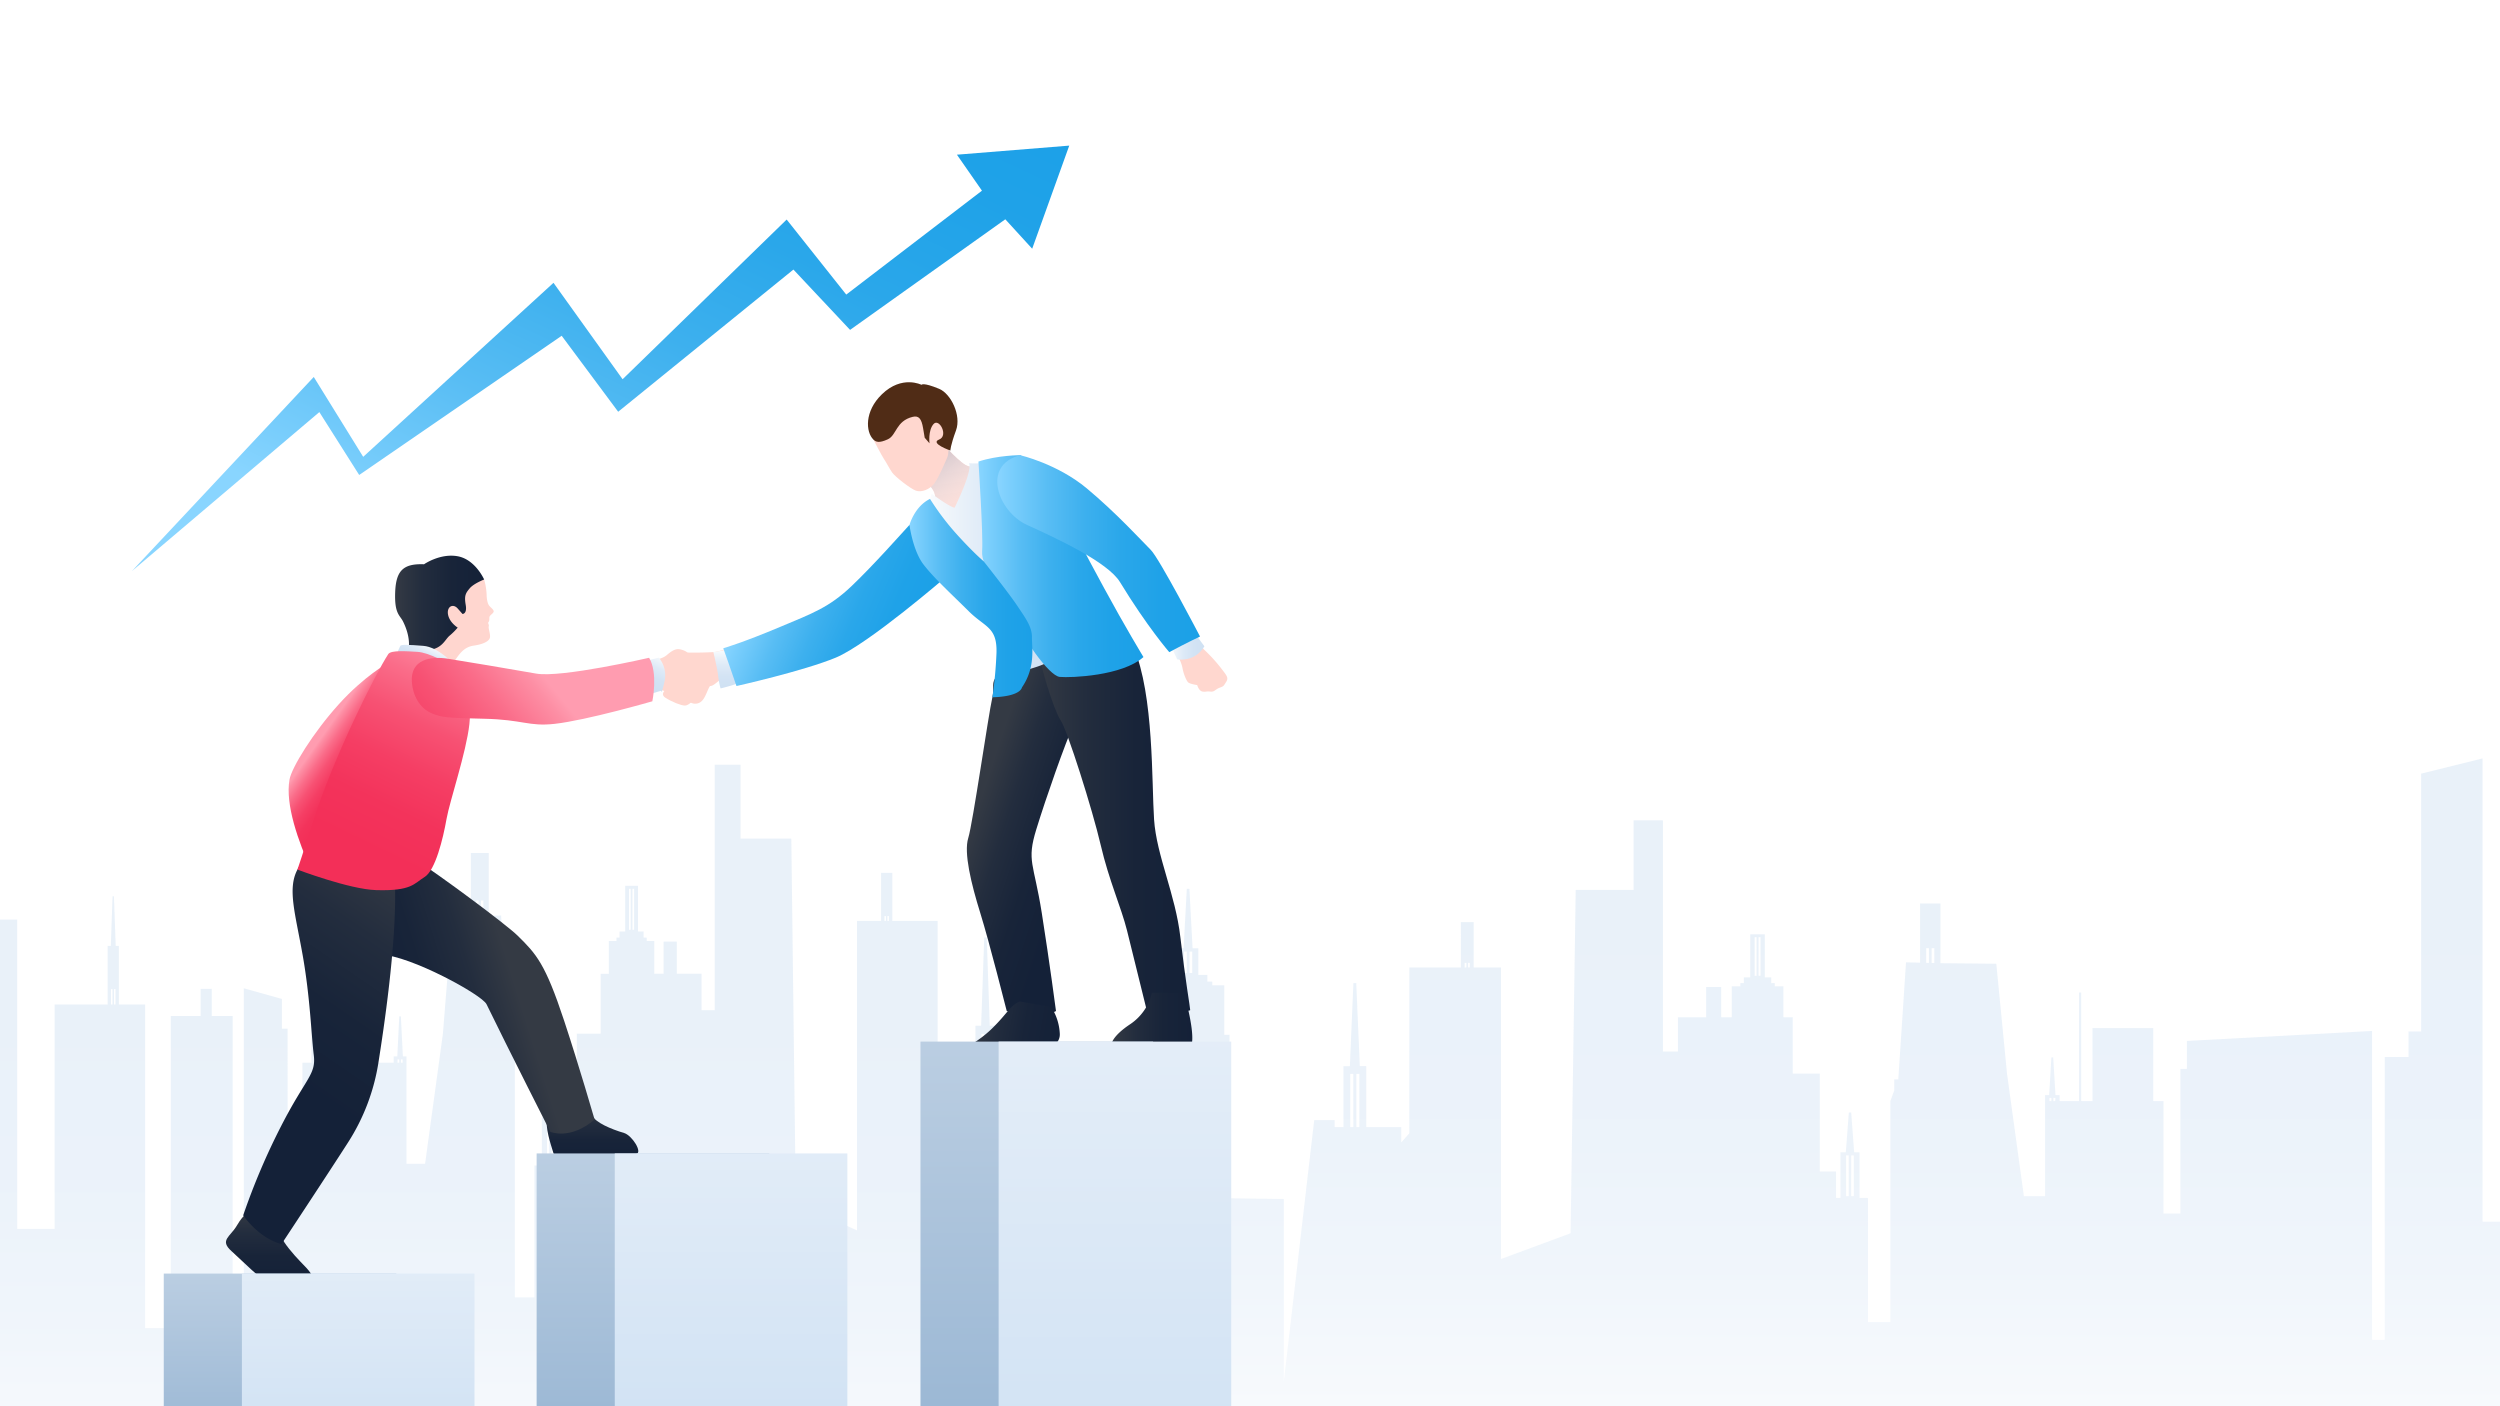 <svg xmlns="http://www.w3.org/2000/svg" xmlns:xlink="http://www.w3.org/1999/xlink" viewBox="0 0 1920 1080"><defs><style>.cls-1{fill:none;}.cls-2{isolation:isolate;}.cls-3{clip-path:url(#clip-path);}.cls-4{fill:#fff;}.cls-5,.cls-6{opacity:0.45;}.cls-5{fill:url(#linear-gradient);}.cls-6{fill:url(#linear-gradient-2);}.cls-7{fill:url(#linear-gradient-3);}.cls-8{fill:url(#linear-gradient-4);}.cls-9{fill:#ffd7cf;}.cls-10{mix-blend-mode:multiply;fill:url(#linear-gradient-5);}.cls-11{fill:#502c16;}.cls-12{fill:url(#linear-gradient-6);}.cls-13{fill:url(#linear-gradient-7);}.cls-14{fill:url(#linear-gradient-8);}.cls-15{fill:url(#linear-gradient-9);}.cls-16{fill:url(#linear-gradient-10);}.cls-17{fill:url(#linear-gradient-11);}.cls-18{fill:url(#linear-gradient-12);}.cls-19{fill:url(#linear-gradient-13);}.cls-20{fill:url(#linear-gradient-14);}.cls-21{fill:#ffd6cf;}.cls-22{fill:url(#linear-gradient-15);}.cls-23{fill:url(#linear-gradient-16);}.cls-24{fill:url(#linear-gradient-17);}.cls-25{fill:url(#linear-gradient-18);}.cls-26{fill:url(#linear-gradient-19);}.cls-27{fill:url(#linear-gradient-20);}.cls-28{fill:url(#linear-gradient-21);}.cls-29{fill:url(#linear-gradient-22);}.cls-30{fill:url(#linear-gradient-23);}.cls-31{fill:url(#linear-gradient-24);}.cls-32{fill:url(#linear-gradient-25);}.cls-33{fill:url(#linear-gradient-26);}.cls-34{fill:url(#linear-gradient-27);}.cls-35{fill:url(#linear-gradient-28);}.cls-36{fill:url(#linear-gradient-29);}.cls-37{fill:url(#linear-gradient-30);}.cls-38{fill:url(#linear-gradient-31);}.cls-39{fill:url(#linear-gradient-32);}</style><clipPath id="clip-path"><rect class="cls-1" y="-230" width="1920" height="1494.12"/></clipPath><linearGradient id="linear-gradient" x1="392.83" y1="1187.27" x2="392.83" y2="781.52" gradientUnits="userSpaceOnUse"><stop offset="0" stop-color="#fff"/><stop offset="0.15" stop-color="#f1f6fb"/><stop offset="0.42" stop-color="#deeaf7"/><stop offset="0.7" stop-color="#d3e3f4"/><stop offset="1" stop-color="#cfe1f3"/></linearGradient><linearGradient id="linear-gradient-2" x1="1441.89" y1="1168.44" x2="1441.89" y2="706.72" xlink:href="#linear-gradient"/><linearGradient id="linear-gradient-3" x1="751.52" y1="618.4" x2="828.42" y2="643.61" gradientUnits="userSpaceOnUse"><stop offset="0" stop-color="#343a44"/><stop offset="0.3" stop-color="#232d3e"/><stop offset="0.64" stop-color="#182439"/><stop offset="1" stop-color="#142138"/></linearGradient><linearGradient id="linear-gradient-4" x1="797.92" y1="628.88" x2="914.06" y2="628.88" xlink:href="#linear-gradient-3"/><linearGradient id="linear-gradient-5" x1="757.46" y1="395.07" x2="725.42" y2="348.25" gradientUnits="userSpaceOnUse"><stop offset="0" stop-color="#fff" stop-opacity="0"/><stop offset="0.24" stop-color="#f7f3f4" stop-opacity="0.22"/><stop offset="0.77" stop-color="#e1d6da" stop-opacity="0.76"/><stop offset="0.99" stop-color="#d8c9ce"/></linearGradient><linearGradient id="linear-gradient-6" x1="707.31" y1="436.68" x2="824.55" y2="436.68" xlink:href="#linear-gradient"/><linearGradient id="linear-gradient-7" x1="570.04" y1="497.87" x2="570.04" y2="528.7" xlink:href="#linear-gradient"/><linearGradient id="linear-gradient-8" x1="580.81" y1="567.23" x2="717.22" y2="567.23" gradientTransform="translate(265.58 -306.44) rotate(22.97)" gradientUnits="userSpaceOnUse"><stop offset="0" stop-color="#89d5ff"/><stop offset="0.07" stop-color="#7acefc"/><stop offset="0.25" stop-color="#58bdf4"/><stop offset="0.43" stop-color="#3db0ee"/><stop offset="0.61" stop-color="#2aa7ea"/><stop offset="0.8" stop-color="#1fa2e8"/><stop offset="1" stop-color="#1ba0e7"/></linearGradient><linearGradient id="linear-gradient-9" x1="751.43" y1="434.82" x2="878.13" y2="434.82" gradientTransform="matrix(1, 0, 0, 1, 0, 0)" xlink:href="#linear-gradient-8"/><linearGradient id="linear-gradient-10" x1="698.48" y1="459.31" x2="792.87" y2="459.31" gradientTransform="matrix(1, 0, 0, 1, 0, 0)" xlink:href="#linear-gradient-8"/><linearGradient id="linear-gradient-11" x1="853.39" y1="785" x2="915.69" y2="785" xlink:href="#linear-gradient-3"/><linearGradient id="linear-gradient-12" x1="786.89" y1="795.79" x2="854.03" y2="795.79" gradientTransform="matrix(0.98, 0.17, -0.17, 0.98, 109.53, -133.23)" xlink:href="#linear-gradient-3"/><linearGradient id="linear-gradient-13" x1="896.57" y1="490.86" x2="924.98" y2="490.86" xlink:href="#linear-gradient"/><linearGradient id="linear-gradient-14" x1="765.91" y1="425.21" x2="921.63" y2="425.21" gradientTransform="matrix(1, 0, 0, 1, 0, 0)" xlink:href="#linear-gradient-8"/><linearGradient id="linear-gradient-15" x1="1170.13" y1="110.55" x2="1198.54" y2="110.55" gradientTransform="matrix(-0.38, 0.93, 0.93, 0.38, 616.48, -436.59)" xlink:href="#linear-gradient"/><linearGradient id="linear-gradient-16" x1="238.4" y1="578.24" x2="268.35" y2="599.32" gradientUnits="userSpaceOnUse"><stop offset="0" stop-color="#ff9cb0"/><stop offset="0.06" stop-color="#fd8ea4"/><stop offset="0.24" stop-color="#fa6c89"/><stop offset="0.42" stop-color="#f75173"/><stop offset="0.61" stop-color="#f53e64"/><stop offset="0.8" stop-color="#f3335b"/><stop offset="1" stop-color="#f32f58"/></linearGradient><linearGradient id="linear-gradient-17" x1="303.43" y1="463.14" x2="371.82" y2="463.14" xlink:href="#linear-gradient-3"/><linearGradient id="linear-gradient-18" x1="455.03" y1="851.81" x2="455.03" y2="889.15" xlink:href="#linear-gradient-3"/><linearGradient id="linear-gradient-19" x1="392.58" y1="746.15" x2="293.46" y2="777.22" xlink:href="#linear-gradient-3"/><linearGradient id="linear-gradient-20" x1="206.66" y1="930.1" x2="206.66" y2="984.69" xlink:href="#linear-gradient-3"/><linearGradient id="linear-gradient-21" x1="316.22" y1="674.51" x2="212.66" y2="825.41" xlink:href="#linear-gradient-3"/><linearGradient id="linear-gradient-22" x1="331.48" y1="494.85" x2="323.64" y2="511.08" xlink:href="#linear-gradient"/><linearGradient id="linear-gradient-23" x1="359.47" y1="490.4" x2="281.81" y2="651.26" xlink:href="#linear-gradient-16"/><linearGradient id="linear-gradient-24" x1="509.79" y1="502.83" x2="497.94" y2="527.39" xlink:href="#linear-gradient"/><linearGradient id="linear-gradient-25" x1="453.41" y1="696.23" x2="377.8" y2="852.85" gradientTransform="translate(300.67 -303.42) rotate(25.01)" xlink:href="#linear-gradient-16"/><linearGradient id="linear-gradient-26" x1="501.45" y1="811.28" x2="501.45" y2="1174.28" gradientUnits="userSpaceOnUse"><stop offset="0" stop-color="#c6d6e7"/><stop offset="1" stop-color="#8fafcf"/></linearGradient><linearGradient id="linear-gradient-27" x1="561.46" y1="755.06" x2="561.46" y2="1118.07" gradientUnits="userSpaceOnUse"><stop offset="0" stop-color="#eef4fb"/><stop offset="0.31" stop-color="#e3edf8"/><stop offset="1" stop-color="#cfe1f3"/></linearGradient><linearGradient id="linear-gradient-28" x1="796.25" y1="697.26" x2="796.25" y2="1197.27" xlink:href="#linear-gradient-26"/><linearGradient id="linear-gradient-29" x1="856.26" y1="655.84" x2="856.26" y2="1155.84" xlink:href="#linear-gradient-27"/><linearGradient id="linear-gradient-30" x1="215.09" y1="933.79" x2="215.09" y2="1149.59" xlink:href="#linear-gradient-26"/><linearGradient id="linear-gradient-31" x1="275.1" y1="898.28" x2="275.1" y2="1114.08" xlink:href="#linear-gradient-27"/><linearGradient id="linear-gradient-32" x1="380.01" y1="456.8" x2="614.97" y2="-41.04" gradientTransform="matrix(1, 0, 0, 1, 0, 0)" xlink:href="#linear-gradient-8"/></defs><title>アートボード 1</title><g class="cls-2"><g id="レイヤー_1" data-name="レイヤー 1"><g class="cls-3"><rect class="cls-4" y="-230" width="1920" height="1494.12"/><path class="cls-5" d="M-158.62,818.46v505.28H944.29v-529h-4.06v-38H931v-2.85h-3.76v-5.15h-6.9V728.26H915.9l-2.44-45.65h-2l-2.44,45.65h-4.42v20.43h-1.41V736.75L852.87,895.3l-48.1.73v148.52L784.28,831.73H770.49v5.7h-6V787.75h-4.35L757.8,720h-1.91l-2.38,67.78h-4.34v49.68H725.53v12.45l-5.44-7.39V707.27H685.3V670.35h-8.63v36.92H658.19V944.94l-47-21-3.46-279.88H568.72V587.3H548.91V775.85H538.79v-28h-19v-24.7H509.64v24.7h-7.16V722.68h-5.81v-2.61H494.3v-4.68H490V680.27h-9.86v35.12h-4.33v4.68h-2.37v2.61H467.6v25.18h-6.31v46H443v79.84h-11v21.46h-3V858h-3.64l-2-32.46h-1.6l-2,32.46h-3.64v37.13h-5.67V996.38H395.43V816.19l-2.65-8.72v-8.93h-2.71l-5.22-95.44-9.5.28V655.12H361.63V703.8l-14.25.44-7.27,90-13.65,99.56H312.19V811.29h-2.78l-1.53-30.69h-1.23l-1.53,30.69h-2.78v4.9H289.23V727.7h-1.45v88.49h-7.63V756.7h-41v59.49h-6.87v91.7h-11.4V790h-4.4V767.19L187.23,759v251.83H178.7V780.31H162.64V759.47h-8.53v20.84H131.17V1020H111.49V771.46H91.29v-45H88.86l-1.35-38.07H86.44L85.11,726.5H82.67v45H41.93V943.78H13.2V706.23H-14.2V646.15L-92.67,666l.32,103.67h-33.44v48.84ZM913.53,730.83h2.09v16.43h-2.09Zm-4.18,0h2.09v16.43h-2.09ZM757.87,794.08h2v43.35h-2Zm-4.1,0h2.05v43.35h-2.05Zm-72.21-90.54h1.15v3.73h-1.15Zm-2.3,0h1.15v3.73h-1.15ZM485.7,682.61H487v31.48H485.7Zm-2.63,0h1.31v31.48h-1.31ZM423.53,860.49h1.72v33.28h-1.72Zm-3.44,0h1.72v33.28h-1.72ZM369.4,691.57h1.83v11.94l-1.83.06Zm-3.66,0h1.83v12l-1.83.06ZM307.92,813.64h1.32v2.55h-1.32Zm-2.63,0h1.32v2.55h-1.32Zm-217.74-54h1.16v11.78H87.55Zm-2.3,0H86.4v11.78H85.25Z"/><path class="cls-6" d="M1929,918.69v19.57H1906.6V582.46l-47.15,11.7v198h-9.71v19.64h-18.28V1029h-9.71V791.77l-142.21,7.67v21.47h-5V932h-13V845.6h-7.82v-56h-46.7v56h-8.68V762.25h-1.64V845.6h-14.92V841h-3.17l-1.74-28.92h-1.4L1573.76,841h-3.17v77.7h-16.24l-12.92-93.79-8.27-84.76-42.91-.41V693.87h-15.62v45.47l-10.8-.28L1457.88,829h-3.08v8.41l-3,8.21v169.75h-17.21V920h-6.46V885H1424l-2.28-30.58h-1.82L1417.59,885h-4.14v35h-3.36V899.76h-12.48V824.54h-20.77v-43.3h-7.19V757.51H1363v-2.45h-2.69v-4.41h-4.94V717.56H1344.2v33.09h-4.93v4.41h-2.7v2.45H1330v23.73h-8.14V758H1310.3v23.28h-21.66V807.6h-11.52V630h-22.53v53.48h-44.45l-3.94,263.66-53.43,19.77V743h-21V708.22h-9.82V743h-39.59V870.38l-6.2,7V865.61h-26.89v-46.8h-4.94L1041.59,755h-2.17l-2.72,63.85h-4.94v46.8H1025v-5.37h-15.69L986,1060.73V920.82l-54-.68v403.6H1951.76v-405Zm-889.65-53.08H1037V824.77h2.33Zm4.66,0h-2.33V824.77H1044ZM1126.18,743h-1.31v-3.52h1.31Zm2.62,0h-1.31v-3.52h1.31Zm220.26,6.42h-1.5V719.77h1.5Zm3,0h-1.5V719.77h1.5Zm67.75,169.27h-2V887.33h2Zm3.91,0h-2V887.33h2Zm57.69-179.18-2.08-.06V728.21h2.08Zm4.16.1-2.08-.05V728.21h2.08Zm89.89,106H1574v-2.4h1.49Zm3,0H1577v-2.4h1.49Z"/><path class="cls-7" d="M762.15,535.48c-3.14,13.81-15,96.76-18.53,108.11s2.2,35,9.26,57.68,20.3,75.22,20.3,75.22,27.42,6.2,37.82,0c0,0-4.78-36.46-10.9-75.22s-11.79-39.72-4.23-64.3,21.79-65.18,29.33-82.23-.65-63.38-.65-63.38-53.32,22.5-58.62,27.73S763.92,527.71,762.15,535.48Z"/><path class="cls-8" d="M797.94,499c-.49,8.17,11.48,46.88,16.53,54s24.58,68.89,30.88,96,15.76,47.9,20.18,65.55,15.12,61.15,15.12,61.15,33.41,1.89,33.41,0-3.78-23.32-7.56-56.1-18.28-62.41-20.17-90.14,0-95.82-15.76-132.38S797.94,499,797.94,499Z"/><path class="cls-9" d="M721.26,337.55s12.94,15.32,20.34,19.64,38.2,0,38.2,0-10.48,30.8-24.65,39.43-40.66,6.16-40.66,6.16,4.31-11.62,3.69-21.56S701,364,701,364Z"/><path class="cls-10" d="M721.26,337.55s12.94,15.32,20.34,19.64,38.2,0,38.2,0-10.48,30.8-24.65,39.43-40.66,6.16-40.66,6.16,4.31-11.62,3.69-21.56S701,364,701,364Z"/><path class="cls-9" d="M670.74,337.55s6.78,13.09,8.32,15.24,4,7.09,6.16,10.17,13.86,12.32,18.18,13.86,10.78-.92,14.17-5.54,7.39-14.18,9.85-19.72,0-20.33,0-20.33-.3-11.4-18.17-12.33-27.42,0-27.42,0Z"/><path class="cls-11" d="M670.74,337.55c2,1.95,4.31,2.92,11.09-.16s6.16-14.09,19.1-17.25c4.67-1.15,6.78,1.39,8,8.71l1.23,7.31,3.7,4.31s-1.23-9.86,3.08-14.79,11.71,9,4.31,11.87,8.63,8.46,8.63,8.46,0-3.69,4.31-15.4-4-28.32-12.94-32c-12.53-5.2-13.55-3.08-13.55-3.08s-15-7.68-30.4,7.27C663.75,315.91,664.86,331.78,670.74,337.55Z"/><path class="cls-12" d="M714.24,383.15l1.26-4s14.5,10.72,17.65,10.72c0,0,14.18-28.47,11-34.14a55.71,55.71,0,0,0,14.5-.72c10.46-1.7,15.13,0,15.13,0s14.81,62,25.53,81.51S822,473.08,822,473.08l2.52,18.28s-7.56,14.18-29,21l-21.44,6.77s5.68-30.25-13.86-55.47-53-64.29-53-64.29Z"/><path class="cls-9" d="M502.36,507.11c3.33-.92,7-1.66,9.8-4.06s6.16-5,9.64-4.44,7.37,2.51,6.63,4.21-8.87,3.74-10.35,6.14-4.62,6.11-4.62,9.8S510.9,530,510.9,530a19.05,19.05,0,0,0-10.39-1.34C495,529.67,502.36,507.11,502.36,507.11Z"/><path class="cls-9" d="M509.16,509.15c5.78-1.48,18.16-2.22,21.31,0s10.91,10.91,12,13.5,4.44,1.89,2.77,4.27-3.33,8.3-5.73,10.89a7.22,7.22,0,0,1-8.95,1.81c-3.44-1.62-9.91-2.73-13.61-5.32s-8-4.81-11.65-4.26a23.66,23.66,0,0,1-6.87,0S502,514,501.07,512.11,509.16,509.15,509.16,509.15Z"/><path class="cls-9" d="M547.85,500.81c-4.85.32-20,.73-24.41,0s-8.14,4.82-11.46,7.78,1.85,4.95,5.17,4.7,7.77-5.3,10.73-4.44,6.66,7.08,10,11.18,3.69,7.1,7.39,6.89,5.55-4.35,13-7.83A169.5,169.5,0,0,0,575.59,509l-9.21-14.69S555.28,500.33,547.85,500.81Z"/><path class="cls-13" d="M564.49,497.87c-5.91,1.11-16.64,2.94-16.64,2.94s3,12.14,3.7,18.28a56.94,56.94,0,0,0,1.85,9.61s13.68-3.09,20.71-7.16,18.12-16.94,18.12-16.94Z"/><path class="cls-14" d="M698.48,403.11c-5.69,6.15-27.44,30.81-44.63,47.15s-30.16,20.88-54.22,31c-29.77,12.54-44.16,16.61-44.16,16.61s7,19.51,10.13,29c0,0,51.38-11.5,76.29-21.82S727,442.67,727,442.67Z"/><path class="cls-15" d="M751.43,354.49s3.78,56.5,2.84,68.79S769.4,454.48,777,471.5s28.37,47.54,36.88,48.36,48.22-.77,64.29-15.26c0,0-14.18-23.34-30.25-53-16.27-30-26.48-49.07-34-68.5s-30.26-33.54-30.26-33.54S765.91,349.61,751.43,354.49Z"/><path class="cls-16" d="M714.24,383.15a197.71,197.71,0,0,0,21.43,28.15C748.91,425.8,755.4,431,755.4,431s19.35,24.47,25.66,33.92,11.59,16.45,11.47,24.3,3,23.14-7.69,38.74c0,0-.63,6.93-22.69,7.56a327.87,327.87,0,0,0,3.15-34c.61-20.18-8.7-19.54-21.37-32.14s-26.54-25.22-34.73-35.93-10.72-30.26-10.72-30.26S702.26,389,714.24,383.15Z"/><path class="cls-17" d="M884.71,762.41a40,40,0,0,1-16.85,24.26c-11.87,7.92-17.7,16-12.65,20.9,0,0,59.29.56,60.27-6.85,1.59-12-6.33-38.31-6.33-38.31Z"/><path class="cls-18" d="M783.21,769.11c-7.35,2.9-9.06,8.81-21.44,20.88s-20.84,12.6-16.72,18.35,49.38.68,49.38.68,20-2.93,19.5-15a41.34,41.34,0,0,0-6.64-20.69Z"/><path class="cls-9" d="M900.67,497.34c3.76,5.43,6.68,11.27,7.51,15.86s2.93,9.33,4.18,10.72,7.09,2.22,7.09,2.22,1.26,4.6,4.18,5,2.5-.41,5.84,0,3.76-1.67,7.1-2.92,2.92-1.11,5-4.31.83-4.75-2.92-9.61a123,123,0,0,0-13.36-14.88c-5.85-5.57-11.77-17.5-11.77-17.5Z"/><path class="cls-19" d="M896.57,490.52l7.51,15.86s13.38,2.6,20.9-10l-15.55-21.28Z"/><path class="cls-20" d="M783.58,349.61s28.36,6.54,51.06,25.45,42.55,40.66,49.17,47.27,37.82,66.51,37.82,66.51-9.46,4.41-23.64,12c0,0-17-19.55-37.82-53.77-9.43-15.51-49.23-33.85-71.42-43.93S753.32,357.26,783.58,349.61Z"/><path class="cls-21" d="M342.58,446.44c4.62-2.31,28-5.08,29.24-1.39a51,51,0,0,1,1.93,12c0,2.08.46,5.78,1.61,7.62s4.39,3.7,3.7,5.31-3.24,2.54-3.24,4.39,0,2.54-.69,3.46.69,1.85.23,3.23,1.39,6,.93,8.54-4.39,5.08-12.47,6.24-11.54,7.15-15.93,13.62-10.26,26.31-10.26,26.31l-34.19-19.39s10.06-14.54,11.21-21.7,3.93-20.31,3.93-20.31Z"/><path class="cls-9" d="M279.74,694.4c3.6,5.54,7.9,10.45,11.83,13s7.52,6.24,8.34,7.92-.63,7.41-.63,7.41,3.77,2.9,3.05,5.76-1.34,2.16-2.22,5.41-3,2.85-5.39,5.46-2.14,2.28-5.89,3-4.71-1-7.79-6.34a122.7,122.7,0,0,1-8.7-18c-2.94-7.51-11.73-17.52-11.73-17.52Z"/><path class="cls-22" d="M275,688l11.83,13s-2.66,13.36-17.16,15.55l-13.8-22.46Z"/><path class="cls-23" d="M297.46,509.58s-17.32,9.27-37.15,31.16-36.43,48.87-38,58.1c-6.55,37.76,39.13,112.22,39.13,112.22s7.91-6.81,20.63-16.63c0,0-12.47-48.58-10.71-74.43,1.24-18.11,25.19-49.67,45.76-62.76S328.49,512.93,297.46,509.58Z"/><path class="cls-24" d="M325.66,433.36c-16-.62-21.55,4.92-22.17,21.54s3.62,17.47,6.08,22.47c6,12.14,4.32,20.14,4.32,20.14s5,2.94,15.46,1.71,12.31-8,16-11.08a48.32,48.32,0,0,0,6.16-6.15s-6.16-3.7-7.39-9.85,3.7-9,7.39-4.8l3.69,4.18s3.7.14,2.46-7,0-9,3.08-12.69,11.08-6.77,11.08-6.77-6.77-15.39-20.31-17.85S325.66,433.36,325.66,433.36Z"/><path class="cls-25" d="M420.44,857.92c-2.29,7.42,2.77,21.46,4.44,27.18s7.76,3.89,22.74,3.33,36.06-1.11,41.06-2.22-3.23-14.25-9.44-16.09c-10.17-3-21.76-8-24.41-13.31s-11.65-5-11.65-5Z"/><path class="cls-26" d="M259,652.7c-12.65,11.3-13.24,34-5.67,54.84s15.9,24.59,39,25.54,77.78,30.89,81.32,38.16c16.61,34.17,49,98,49,98s15.13,6.62,34-9.45c0,0-11.8-40.82-23.43-76-14.44-43.71-21.31-51.13-35.72-65.25-8.78-8.61-59.08-46-79.57-59.18S273.83,639.46,259,652.7Z"/><path class="cls-27" d="M192,930.1S187.25,932,182.05,941s-13.71,11.35-4.26,19.86,22.7,22.22,27,22.7,28.55,2.36,33.28,0-.94-8.09-7.39-14.66c-5.23-5.34-13.42-15.13-13.89-18s.76-14.66.76-14.66Z"/><path class="cls-28" d="M228.44,667.83c-7.9,14.8-1.58,34,4.09,66.19s6.55,61,8.44,76.16-5.87,17.31-24.83,54.19a516.69,516.69,0,0,0-29.36,69s11.54,17.38,29.41,22.11c0,0,35.84-54.27,51-77.91A159.18,159.18,0,0,0,290.8,815c3.91-24.88,13.34-87.29,12.64-131.74S271.31,651.75,259,652.7,238.52,648.91,228.44,667.83Z"/><path class="cls-29" d="M303.44,504.6s3.64-7.47,4-8.58,6.39-.93,17.75,0,22.69,13.44,22.69,13.44l-16,9.86Z"/><path class="cls-30" d="M320.43,500.61c9.17.48,24,8.82,27.11,12s16.13,14.84,12.95,43.51c-2.42,21.82-15.13,59.06-17.54,72.78-2.69,15.34-8.65,39.58-16.85,44.62s-9.83,10.9-37.19,10.09c-20.57-.61-60.47-15.76-60.47-15.76s5.31-15.65,11.27-34.68c16-51,48.81-116,58.49-130.84C300.26,499.14,312.79,500.2,320.43,500.61Z"/><path class="cls-31" d="M495.33,507.73,506,505.05a21.41,21.41,0,0,1,4.29,18.6c-2.55,11.28-2.55,6.84-2.55,6.84l-10.39,3.1Z"/><path class="cls-32" d="M332,548c7.42,2.94,10.24,3.36,39.87,4s34.16,6.12,54,3.93c24.66-2.72,75.13-17.34,75.13-17.34s4.55-21.65-2.48-33.42c0,0-67.42,15.57-86.69,12.15S357.64,508.07,344,505.9s-28.74.7-27.72,17.67C316.92,533.64,322,544.07,332,548Z"/><path class="cls-9" d="M510.9,535.77c5,3.24,12.17,6.11,15.13,6.11s7-4.45,8.14-6.11-1.3-2.77-2.78-2.95-1.29-4.35-3.88-4.12-1.71-1.94-4.83-1.78-1.83-1.5-4.79-1.68-4.73,2.77-7,4.8S508.5,534.21,510.9,535.77Z"/><rect class="cls-33" x="412.13" y="885.83" width="178.64" height="227.56"/><rect class="cls-34" x="472.14" y="885.83" width="178.64" height="227.56"/><rect class="cls-35" x="706.93" y="799.94" width="178.64" height="313.44"/><rect class="cls-36" x="766.94" y="799.94" width="178.64" height="313.44"/><rect class="cls-37" x="125.77" y="978.11" width="178.64" height="135.28"/><rect class="cls-38" x="185.78" y="978.11" width="178.64" height="135.28"/><polygon class="cls-39" points="101.33 438.58 245.26 316.48 275.86 364.78 431.37 257.87 474.76 316.22 609.34 207.03 652.86 253.35 772.07 168.42 792.72 191.02 821.18 111.83 734.92 118.8 754.14 146.44 649.92 226.24 604.16 168.61 478.15 291.26 425.08 217.2 278.93 350.85 240.97 289.51 101.33 438.58"/></g></g></g></svg>